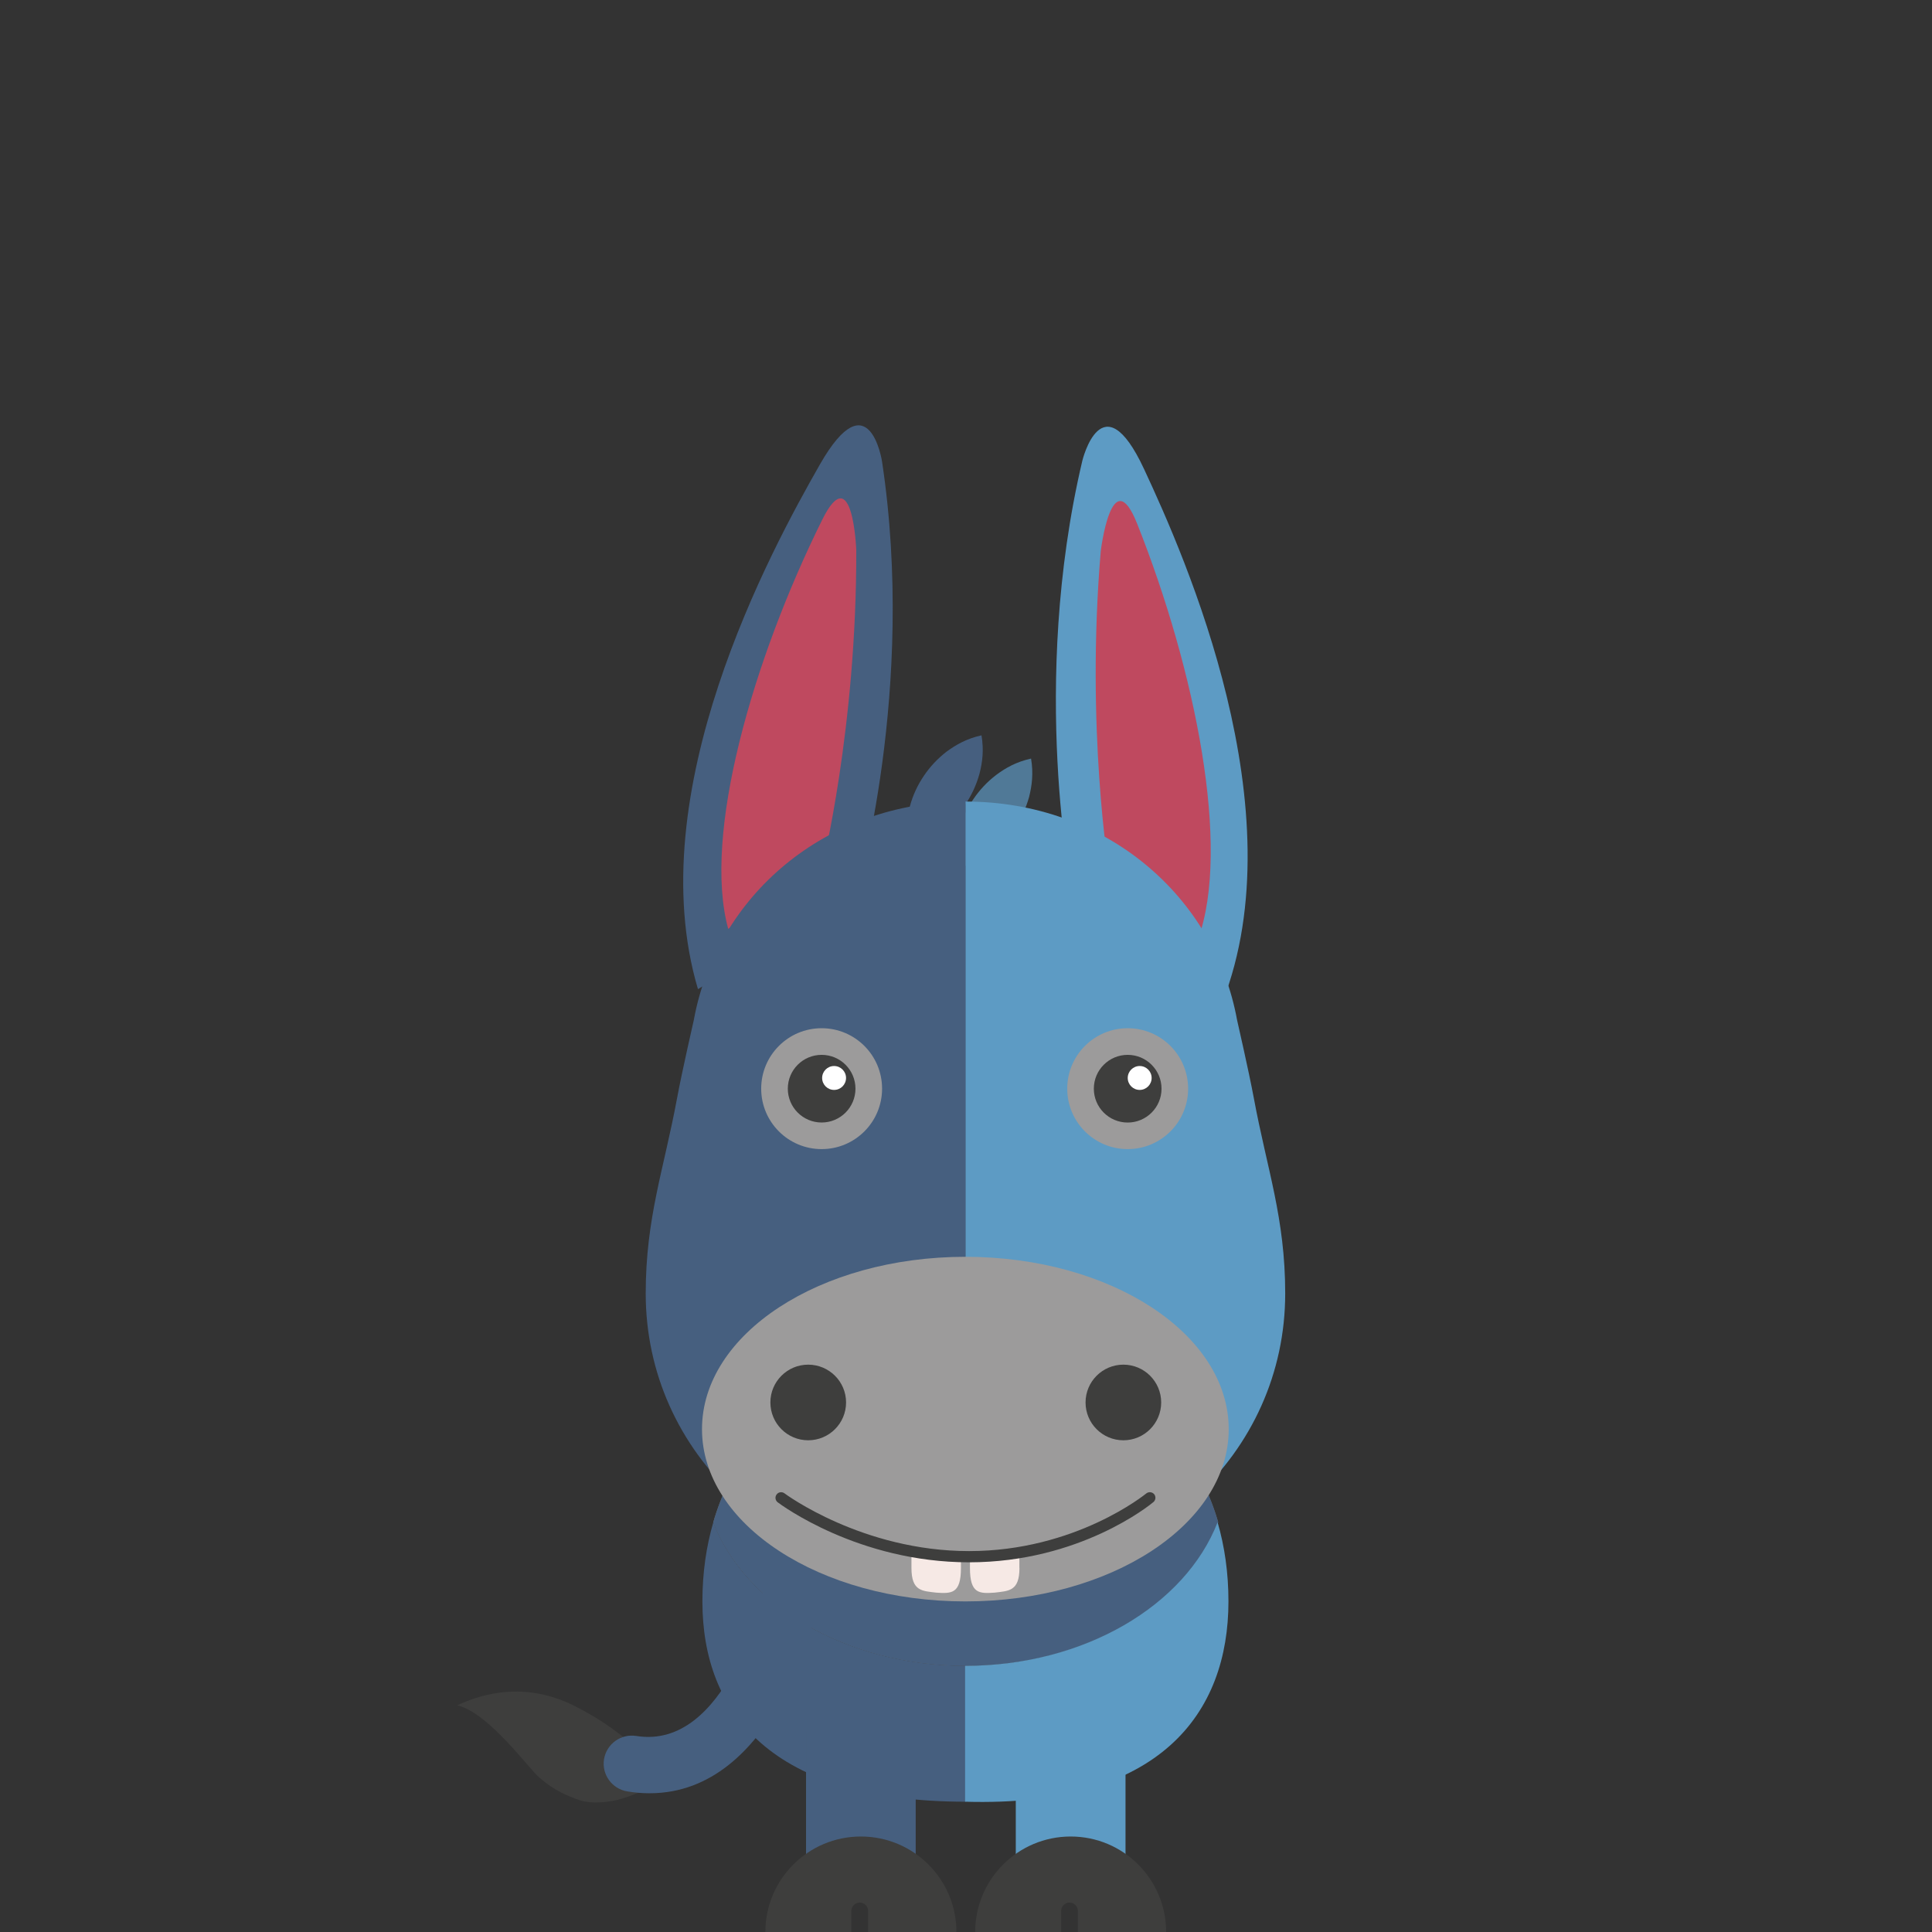 <?xml version="1.0" encoding="utf-8"?>
<!-- Generator: Adobe Illustrator 16.0.3, SVG Export Plug-In . SVG Version: 6.00 Build 0)  -->
<!DOCTYPE svg PUBLIC "-//W3C//DTD SVG 1.1//EN" "http://www.w3.org/Graphics/SVG/1.1/DTD/svg11.dtd">
<svg version="1.1" id="Layer_1" xmlns:x="http://ns.adobe.com/Extensibility/1.0/" xmlns:i="http://ns.adobe.com/AdobeIllustrator/10.0/" xmlns:graph="http://ns.adobe.com/Graphs/1.0/"
	 xmlns="http://www.w3.org/2000/svg" xmlns:xlink="http://www.w3.org/1999/xlink" xmlns:a="http://ns.adobe.com/AdobeSVGViewerExtensions/3.0/"
	 x="0px" y="0px" width="108px" height="108px" viewBox="0 0 108 108" enable-background="new 0 0 108 108" xml:space="preserve">
<rect x="0" y="0" width="108" height="108" fill="#333333" stroke="none"/>
<g>
	<g>
		<g>
			<g>
				<g>
					<path fill="#5D9BC4" d="M59.939,49.923c0,0-2.394-11.627,0.564-24.168c0,0,1.102-4.562,3.445,0.454
						c2.343,5.017,8.558,19.087,4.394,29.795L59.939,49.923z"/>
				</g>
			</g>
			<g>
				<g>
					<path fill="#BF495F" d="M61.996,48.686c0,0-1.305-7.95-0.463-17.878c0,0,0.615-5.101,2.035-1.531
						c3.256,8.192,5.26,18.129,3.402,23.223L61.996,48.686z"/>
				</g>
			</g>
		</g>
		<g>
			<g>
				<g>
					<path fill="#465F7F" d="M47.892,49.923c0,0,3.339-11.393,1.413-24.135c0,0-0.721-4.637-3.47,0.172
						c-2.747,4.811-10.093,18.321-6.818,29.334L47.892,49.923z"/>
				</g>
			</g>
			<g>
				<g>
					<path fill="#BF495F" d="M45.944,48.521c0,0,1.949-7.815,1.922-17.779c0,0-0.194-5.135-1.901-1.693
						c-3.915,7.899-6.692,17.646-5.257,22.876L45.944,48.521z"/>
				</g>
			</g>
		</g>
	</g>
	<g>
		<g>
			<g>
				<g opacity="0.39">
					<g>
						<path fill="#C6CCD6" d="M53.986,93.121c6.679,0,12.313-3.389,14.112-8.025c-1.8-6.205-7.434-9.592-14.112-9.592
							c-6.682,0-12.316,3.387-14.113,9.592C41.671,89.732,47.306,93.121,53.986,93.121z"/>
					</g>
				</g>
				<g>
					<g>
						<path fill="#465F7F" d="M53.986,93.121c6.679,0,12.313-3.389,14.112-8.025c-1.8-6.205-7.434-9.592-14.112-9.592
							c-6.682,0-12.316,3.387-14.113,9.592C41.671,89.732,47.306,93.121,53.986,93.121z"/>
					</g>
				</g>
				<g>
					<g>
						<path fill="#465F7F" d="M39.874,85.096c-0.391,1.344-0.609,2.818-0.609,4.424c0,6.183,3.821,11.197,14.724,11.197v-7.596
							C47.306,93.121,41.671,89.732,39.874,85.096z"/>
					</g>
				</g>
				<g>
					<g>
						<path fill="#5D9BC4" d="M68.064,85.096c0.392,1.344,0.607,2.818,0.607,4.424c0,6.183-3.74,11.515-14.721,11.197v-7.596
							C60.634,93.121,66.264,89.732,68.064,85.096z"/>
					</g>
				</g>
			</g>
		</g>
		<g>
			<g>
				<g>
					<rect x="45.058" y="96.803" fill="#465F7F" width="6.13" height="8.455"/>
				</g>
			</g>
			<g>
				<g>
					<rect x="56.783" y="96.803" fill="#5D9BC4" width="6.134" height="8.455"/>
				</g>
			</g>
			<g>
				<g>
					<g>
						<path fill="#3E3E3D" d="M48.061,106.355c0.258,0,0.47,0.211,0.47,0.471V108h4.934c0-2.947-2.393-5.338-5.342-5.338
							c-2.946,0-5.338,2.391-5.338,5.338h4.807v-1.174C47.588,106.564,47.8,106.355,48.061,106.355z"/>
					</g>
				</g>
			</g>
			<g>
				<g>
					<g>
						<path fill="#3E3E3D" d="M59.784,106.355c0.261,0,0.472,0.211,0.472,0.471V108h4.932c0-2.947-2.388-5.338-5.336-5.338
							c-2.949,0-5.338,2.391-5.338,5.338h4.805v-1.174C59.316,106.564,59.525,106.355,59.784,106.355z"/>
					</g>
				</g>
			</g>
		</g>
	</g>
	<g>
		<g>
			<g>
				<g>
					<path fill="#465F7F" d="M54.866,41.106c0.141,0.834,0.051,1.512-0.111,2.142c-0.172,0.625-0.434,1.188-0.776,1.698
						c-0.341,0.51-0.762,0.965-1.277,1.359c-0.522,0.386-1.118,0.725-1.946,0.906c-0.146-0.836-0.054-1.514,0.108-2.145
						c0.169-0.623,0.435-1.187,0.78-1.695c0.341-0.508,0.764-0.963,1.275-1.357C53.447,41.628,54.039,41.288,54.866,41.106z"/>
				</g>
			</g>
			<g>
				<g>
					<path fill="#507997" d="M57.637,42.405c0.139,0.834,0.049,1.512-0.109,2.143c-0.174,0.624-0.437,1.188-0.778,1.697
						c-0.339,0.51-0.763,0.965-1.274,1.359c-0.526,0.387-1.119,0.727-1.948,0.906c-0.145-0.836-0.055-1.515,0.107-2.145
						c0.171-0.625,0.432-1.188,0.779-1.695c0.344-0.508,0.765-0.963,1.28-1.355C56.214,42.928,56.807,42.588,57.637,42.405z"/>
				</g>
			</g>
		</g>
		<g>
			<g>
				<g>
					<path fill="#5D9BC4" d="M70.088,61.376c-0.271-1.457-0.934-4.353-0.934-4.353c-1.254-6.892-7.318-12.216-15.191-12.216v43.628
						c10.395,0,17.881-7.22,17.881-16.129C71.844,68.082,70.829,65.376,70.088,61.376z"/>
				</g>
			</g>
			<g>
				<g>
					<g>
						<path fill="#465F7F" d="M37.851,61.376c0.269-1.457,0.933-4.353,0.933-4.353c1.253-6.892,7.319-12.216,15.19-12.216v43.628
							c-10.395,0-17.878-7.22-17.878-16.129C36.096,68.082,37.11,65.376,37.851,61.376z"/>
					</g>
				</g>
			</g>
		</g>
		<g>
			<g>
				<path fill="#9C9B9B" d="M68.686,79.891c0,5.318-6.594,9.629-14.723,9.629c-8.131,0-14.721-4.312-14.721-9.629
					c0-5.322,6.592-9.635,14.721-9.635S68.686,74.568,68.686,79.891z"/>
			</g>
		</g>
		<g>
			<g>
				<g>
					<path fill="#3E3E3D" d="M45.178,76.285c1.169,0,2.118,0.947,2.118,2.113c0,1.17-0.949,2.115-2.118,2.115
						c-1.167,0-2.113-0.945-2.113-2.115C43.064,77.232,44.011,76.285,45.178,76.285z"/>
				</g>
			</g>
			<g>
				<g>
					<circle fill="#3E3E3D" cx="62.797" cy="78.399" r="2.114"/>
				</g>
			</g>
		</g>
		<g>
			<g>
				<g>
					<circle fill="#9C9B9B" cx="45.93" cy="60.857" r="3.379"/>
				</g>
			</g>
		</g>
		<g>
			<g>
				<g>
					<circle fill="#9C9B9B" cx="63.038" cy="60.857" r="3.379"/>
				</g>
			</g>
		</g>
		<g>
			<g>
				<g>
					<circle fill="#3E3E3D" cx="45.93" cy="60.858" r="1.891"/>
				</g>
			</g>
		</g>
		<g>
			<g>
				<g>
					<circle fill="#3E3E3D" cx="63.038" cy="60.859" r="1.892"/>
				</g>
			</g>
		</g>
		<g>
			<g>
				<circle fill="#FFFFFF" cx="46.626" cy="60.259" r="0.668"/>
			</g>
		</g>
		<g>
			<g>
				<circle fill="#FFFFFF" cx="63.709" cy="60.259" r="0.668"/>
			</g>
		</g>
		<g>
			<g>
				<g>
					<path fill="#F6E9E5" d="M50.951,87.65c0,1.307,0.601,1.283,1.381,1.379l0,0c0.868,0.061,1.385,0.062,1.385-1.379V86.77
						c0,0.148-2.766-0.203-2.766-0.203V87.65L50.951,87.65z"/>
				</g>
			</g>
			<g>
				<g>
					<path fill="#F6E9E5" d="M56.988,87.65c0,1.307-0.604,1.283-1.385,1.379l0,0c-0.867,0.061-1.382,0.062-1.382-1.379V86.77
						c0,0.148,2.763-0.203,2.763-0.203v1.084H56.988L56.988,87.65z"/>
				</g>
			</g>
		</g>
		<g>
			<g>
				<g>
					<path fill="#3E3E3D" d="M54.173,87.334c-6.19,0-10.518-3.219-10.699-3.354c-0.138-0.107-0.166-0.304-0.06-0.439
						c0.102-0.139,0.298-0.166,0.438-0.064c0.044,0.035,4.35,3.23,10.321,3.23c5.962,0,9.86-3.188,9.902-3.221
						c0.133-0.107,0.331-0.092,0.444,0.041c0.107,0.133,0.09,0.328-0.043,0.44C64.312,84.107,60.372,87.334,54.173,87.334z"/>
				</g>
			</g>
		</g>
	</g>
	<g>
		<g>
			<g>
				<path fill="#3E3E3D" d="M25.559,95.326c0.884-0.395,3.46-1.533,6.582,0.049c1.375,0.699,2.151,1.295,2.735,1.75
					c0.578,0.467,1.645,1.613,2.083,2.479c-0.888,0.398-1.035,0.568-2.164,0.933c-0.706,0.225-1.748,0.321-2.412,0.088
					c-0.659-0.233-1.363-0.502-2.228-1.254C29.576,98.9,27.335,95.748,25.559,95.326z"/>
			</g>
		</g>
		<g>
			<g>
				<g>
					<path fill="#465F7F" d="M36.318,100.244c-0.402,0-0.82-0.031-1.254-0.104c-0.853-0.14-1.435-0.943-1.299-1.798
						c0.139-0.854,0.945-1.436,1.801-1.301c5.06,0.815,7.029-7.778,7.049-7.865c0.187-0.844,1.023-1.379,1.871-1.188
						c0.843,0.188,1.375,1.022,1.188,1.868C45.577,90.307,43.278,100.244,36.318,100.244z"/>
				</g>
			</g>
		</g>
	</g>
</g>
</svg>
